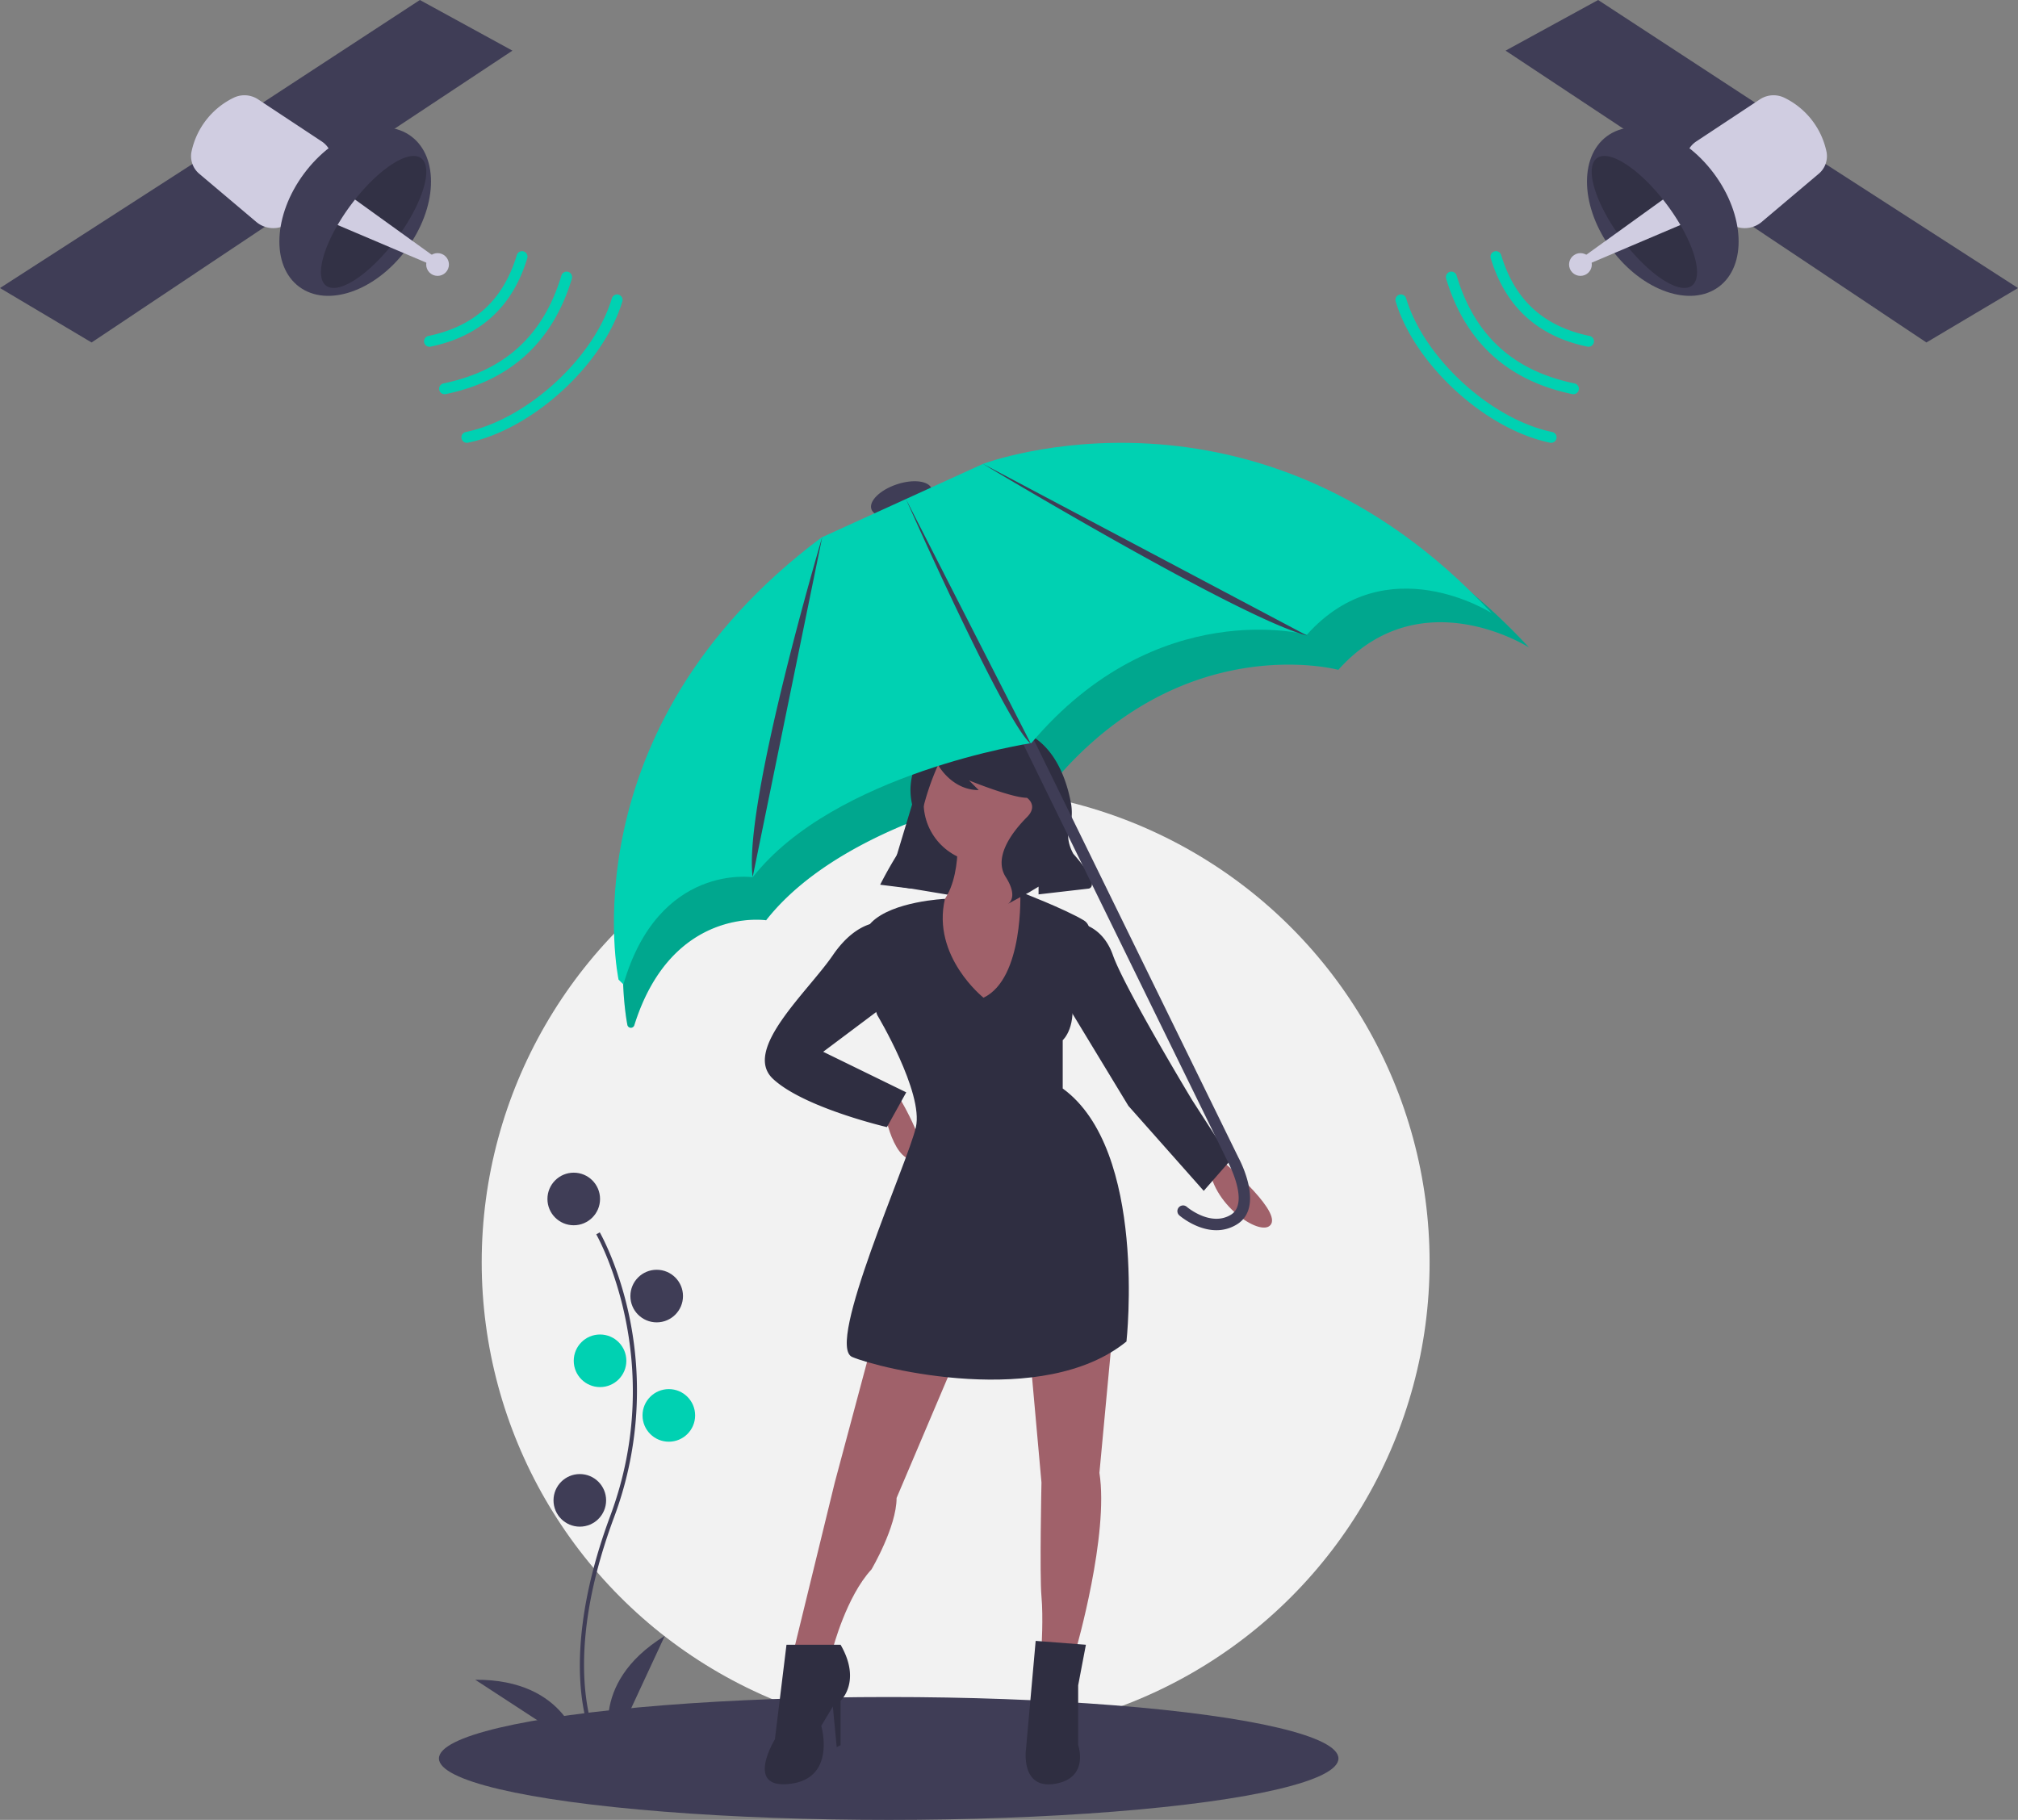 <svg xmlns="http://www.w3.org/2000/svg" viewBox="0 0 921.67 831.295"><rect x="0" y="0" width="921.67" height="831.295" fill="#808080" stroke="none"/><circle cx="436.469" cy="576.556" r="216.462" fill="#f2f2f2"/><ellipse cx="405.89" cy="803.234" fill="#3f3d56" rx="205.412" ry="28.061"/><ellipse cx="550.935" cy="262.308" fill="#3f3d56" rx="14.54" ry="7.058" transform="rotate(-18.58 376.348 670.517)"/><path fill="#00d1b2" d="M382.295 260.126l76.275-34.754s129.222-48.844 239.766 70.385c0 0-49.542-31.803-87.094 10.207 0 0-70.662-19.117-129.961 51.124 0 0-92.747 14.045-131.375 63.265 0 0-43.064-6.623-60.205 47.97a1.637 1.637 0 01-2.709.674 1.627 1.627 0 01-.46-.859c-1.609-8.437-20.549-120.986 95.764-208.013z"/><path d="M382.295 260.126l76.275-34.754s129.222-48.844 239.766 70.385c0 0-49.542-31.803-87.094 10.207 0 0-70.662-19.117-129.961 51.124 0 0-92.747 14.045-131.375 63.265 0 0-43.064-6.623-60.205 47.97a1.637 1.637 0 01-2.709.674 1.627 1.627 0 01-.46-.859c-1.609-8.437-20.549-120.986 95.764-208.013z" opacity=".2"/><path fill="#2f2e41" d="M405.524 404.125l31.761 5.294 10.587-50.289-25.585-10.587-16.763 55.582z"/><circle cx="449.196" cy="366.629" r="27.35" fill="#a0616a"/><path fill="#a0616a" d="M437.285 382.069s2.647 33.526-17.645 36.173 17.645 62.64 27.35 61.758 27.35-65.287 27.35-65.287-22.939-15.881-14.998-29.997zM403.318 504.261s3.529 25.585 14.116 25.585-7.058-29.114-7.058-29.114zM557.713 529.847s26.468 22.056 22.939 29.114-26.468-7.94-28.232-25.585zM398.025 614.543l-16.763 62.64-18.527 75.874h17.645s6.176-23.821 17.645-36.173c0 0 11.469-19.41 11.469-32.644l27.35-64.405zM470.37 618.073l5.294 59.111s-.882 42.348 0 52.053 0 23.821 0 23.821h15.881s14.998-52.053 10.587-80.285l6.176-66.169z"/><path fill="#2f2e41" d="M449.196 455.737s-23.77-18.837-17.62-45.15c0 0-23.846 1.037-33.551 10.742s2.647 42.348 2.647 42.348 21.174 35.29 17.645 51.171-41.466 99.695-29.114 104.989 87.343 23.821 125.281-7.058c0 0 9.705-87.343-29.114-115.576v-22.056s7.058-6.176 3.529-22.056c0 0 14.998-27.35 6.176-32.644s-29.089-13.051-29.089-13.051 1.739 39.519-16.789 48.341z"/><path fill="#2f2e41" d="M403.318 421.329s-11.469-1.765-22.939 14.998-41.466 43.231-27.35 56.464 52.053 22.056 52.053 22.056l8.823-15.881-37.937-18.527 31.761-23.821zM490.662 421.329s12.352 0 17.645 14.998 36.173 66.169 36.173 66.169l17.645 27.35-12.352 14.116-34.408-38.819-32.644-53.818zM383.909 751.293h-24.703l-5.294 43.231s-14.116 22.939 7.058 20.292 14.116-26.468 14.116-26.468l5.294-8.823 1.765 18.527 1.765-.882v-20.292s9.705-8.823 0-25.585zM495.955 751.293l-22.939-1.765-4.411 49.406s-2.647 18.527 13.234 15.881 10.587-17.645 10.587-17.645v-27.35zM429.345 338.838s-12.853 4.284-13.506 21.204a30.011 30.011 0 00.892 8.034c.724 3.067 1.189 9.667-4.42 18.291a181.064 181.064 0 00-10.276 17.677l-.04.08 14.116 1.765 3.002-23.398a116.515 116.515 0 019.252-32.848l.098-.218s6.176 11.469 18.527 11.469l-4.411-4.411s19.41 7.94 26.468 7.94c0 0 5.294 3.529 0 8.823s-15.881 17.645-9.705 27.35.882 12.352.882 12.352l9.705-5.294 4.411-2.647v3.529l22.939-2.647s6.176-.882-7.058-15.881c0 0-3.495-5.824-1.966-10.848a25.339 25.339 0 00.963-11.85c-2.965-16.539-14.597-49.422-59.873-28.473z"/><path fill="#3f3d56" d="M567.308 557.397c8.73-8.877-.939-27.263-1.695-28.661l-99.702-203.593a2.596 2.596 0 00-4.663 2.283l99.752 203.694.028.051c.099.182 9.726 18.466 1.152 23.705-9.234 5.646-20.002-3.5-20.109-3.593a2.596 2.596 0 10-3.394 3.928c.556.481 13.78 11.696 26.211 4.094a12.575 12.575 0 002.42-1.908z"/><path fill="#00d1b2" d="M375.163 245.528l73.873-33.66s125.154-47.306 232.217 68.169c0 0-47.983-30.801-84.352 9.886 0 0-68.437-18.515-125.87 49.515 0 0-89.827 13.603-127.239 61.274 0 0-43.007-6.614-59.061 48.954l-2.221-2.184s-24.454-114.332 92.652-201.953z"/><path fill="#3f3d56" d="M375.527 245.319s-36.173 121.752-31.761 155.277M413.757 227.943s45.585 102.955 57.054 111.777M448.755 211.793s117.34 70.581 148.219 78.521M272.342 798.546c-.212-.346-5.212-8.695-6.945-26.03-1.59-15.904-.568-42.712 13.335-80.106 26.338-70.841-6.07-128-6.401-128.569l1.599-.928c.084.144 8.447 14.718 13.387 37.923a165.447 165.447 0 01-6.852 92.218c-26.293 70.72-6.746 104.199-6.545 104.529z"/><circle cx="262.043" cy="547.669" r="12.012" fill="#3f3d56"/><circle cx="299.926" cy="592.02" r="12.012" fill="#3f3d56"/><circle cx="274.055" cy="621.587" r="12.012" fill="#00d1b2"/><circle cx="305.469" cy="646.534" r="12.012" fill="#00d1b2"/><circle cx="264.815" cy="685.34" r="12.012" fill="#3f3d56"/><path fill="#3f3d56" d="M279.598 798.988s-12.012-29.567 24.023-51.742zM264.826 798.452s-5.467-31.442-47.777-31.172zM191.762 0l42.279 23.132-81.918 54.254-39.187-25.851L191.762 0zM90.089 73.493L0 131.572l41.837 24.865 90.055-60.119-41.803-22.825z"/><path fill="#d0cde1" d="M106.67 44.667a35.508 35.508 0 00-19.113 24.204 10.494 10.494 0 003.442 10.497l26.044 21.995a12.072 12.072 0 0013.651 1.317c10.589-5.872 27.594-18.199 20.001-33.809a10.792 10.792 0 00-3.76-4.27l-29.026-19.194a11.331 11.331 0 00-11.239-.74z"/><ellipse cx="301.389" cy="130.984" fill="#3f3d56" rx="42.841" ry="29.094" transform="rotate(-53.33 197.604 252.367)"/><path d="M148.963 130.507c5.281 3.934 17.84-3.821 29.129-17.579q1.5-1.824 2.965-3.789 1.073-1.443 2.069-2.886c10.468-15.126 14.606-29.962 9.199-33.987-5.447-4.058-18.625 4.311-30.178 18.871q-.968 1.224-1.916 2.496a98.897 98.897 0 00-6.057 9.14c-7.446 12.782-9.866 24.265-5.211 27.733z" opacity=".2"/><path fill="#d0cde1" d="M154.174 102.773l23.918 10.155 17.113 7.265 2.531-3.416-14.61-10.523-20.979-15.116q-.968 1.224-1.916 2.496a98.897 98.897 0 00-6.057 9.14z"/><circle cx="199.844" cy="120.82" r="5.199" fill="#d0cde1"/><path fill="#00d1b2" d="M201.37 175.739a2.482 2.482 0 011.176-.6c28.002-5.786 45.622-21.909 53.865-49.289a2.491 2.491 0 014.771 1.436c-8.697 28.887-28.085 46.628-57.628 52.732a2.491 2.491 0 01-2.184-4.279zM194.478 154.062a2.477 2.477 0 011.176-.6c20.996-4.339 34.207-16.427 40.388-36.957a2.491 2.491 0 014.771 1.436c-6.663 22.131-21.517 35.723-44.151 40.4a2.491 2.491 0 01-2.184-4.279zM211.552 197.937a2.477 2.477 0 011.176-.6c27.945-5.774 58.504-33.737 66.73-61.061a2.491 2.491 0 014.771 1.436c-8.69 28.865-40.972 58.404-70.493 64.504a2.491 2.491 0 01-2.184-4.279z"/><path fill="#3f3d56" d="M729.909 0L687.63 23.132l81.917 54.254 39.187-25.851L729.909 0zM831.582 73.493l90.088 58.079-41.837 24.865-90.054-60.119 41.803-22.825z"/><path fill="#d0cde1" d="M815 44.667a35.508 35.508 0 0119.113 24.204 10.494 10.494 0 01-3.442 10.497l-26.044 21.995a12.072 12.072 0 01-13.651 1.317c-10.589-5.872-27.594-18.199-20.001-33.809a10.792 10.792 0 013.76-4.27l29.026-19.194a11.331 11.331 0 0111.239-.74z"/><ellipse cx="898.611" cy="130.984" fill="#3f3d56" rx="29.094" ry="42.841" transform="rotate(-36.67 777.198 323.777)"/><path d="M772.708 130.507c-5.281 3.934-17.84-3.821-29.129-17.579q-1.5-1.824-2.965-3.789-1.073-1.443-2.069-2.886c-10.468-15.126-14.606-29.962-9.199-33.987 5.447-4.058 18.625 4.311 30.178 18.871q.968 1.224 1.916 2.496a98.897 98.897 0 016.057 9.14c7.446 12.782 9.866 24.265 5.211 27.733z" opacity=".2"/><path fill="#d0cde1" d="M767.497 102.773l-23.918 10.155-17.113 7.265-2.531-3.416 14.61-10.523 20.979-15.116q.968 1.224 1.916 2.496a98.897 98.897 0 016.057 9.14z"/><circle cx="721.826" cy="120.82" r="5.199" fill="#d0cde1"/><path fill="#00d1b2" d="M720.301 175.739a2.482 2.482 0 00-1.176-.6c-28.002-5.786-45.622-21.909-53.865-49.289a2.491 2.491 0 00-4.771 1.436c8.697 28.887 28.085 46.628 57.628 52.732a2.491 2.491 0 002.184-4.279zM727.192 154.062a2.477 2.477 0 00-1.176-.6c-20.996-4.339-34.207-16.427-40.388-36.957a2.491 2.491 0 00-4.771 1.436c6.663 22.131 21.517 35.723 44.151 40.4a2.491 2.491 0 002.184-4.279zM710.119 197.937a2.477 2.477 0 00-1.176-.6c-27.945-5.774-58.504-33.737-66.73-61.061a2.491 2.491 0 00-4.771 1.436c8.69 28.865 40.972 58.404 70.493 64.504a2.491 2.491 0 002.184-4.279z"/></svg>
